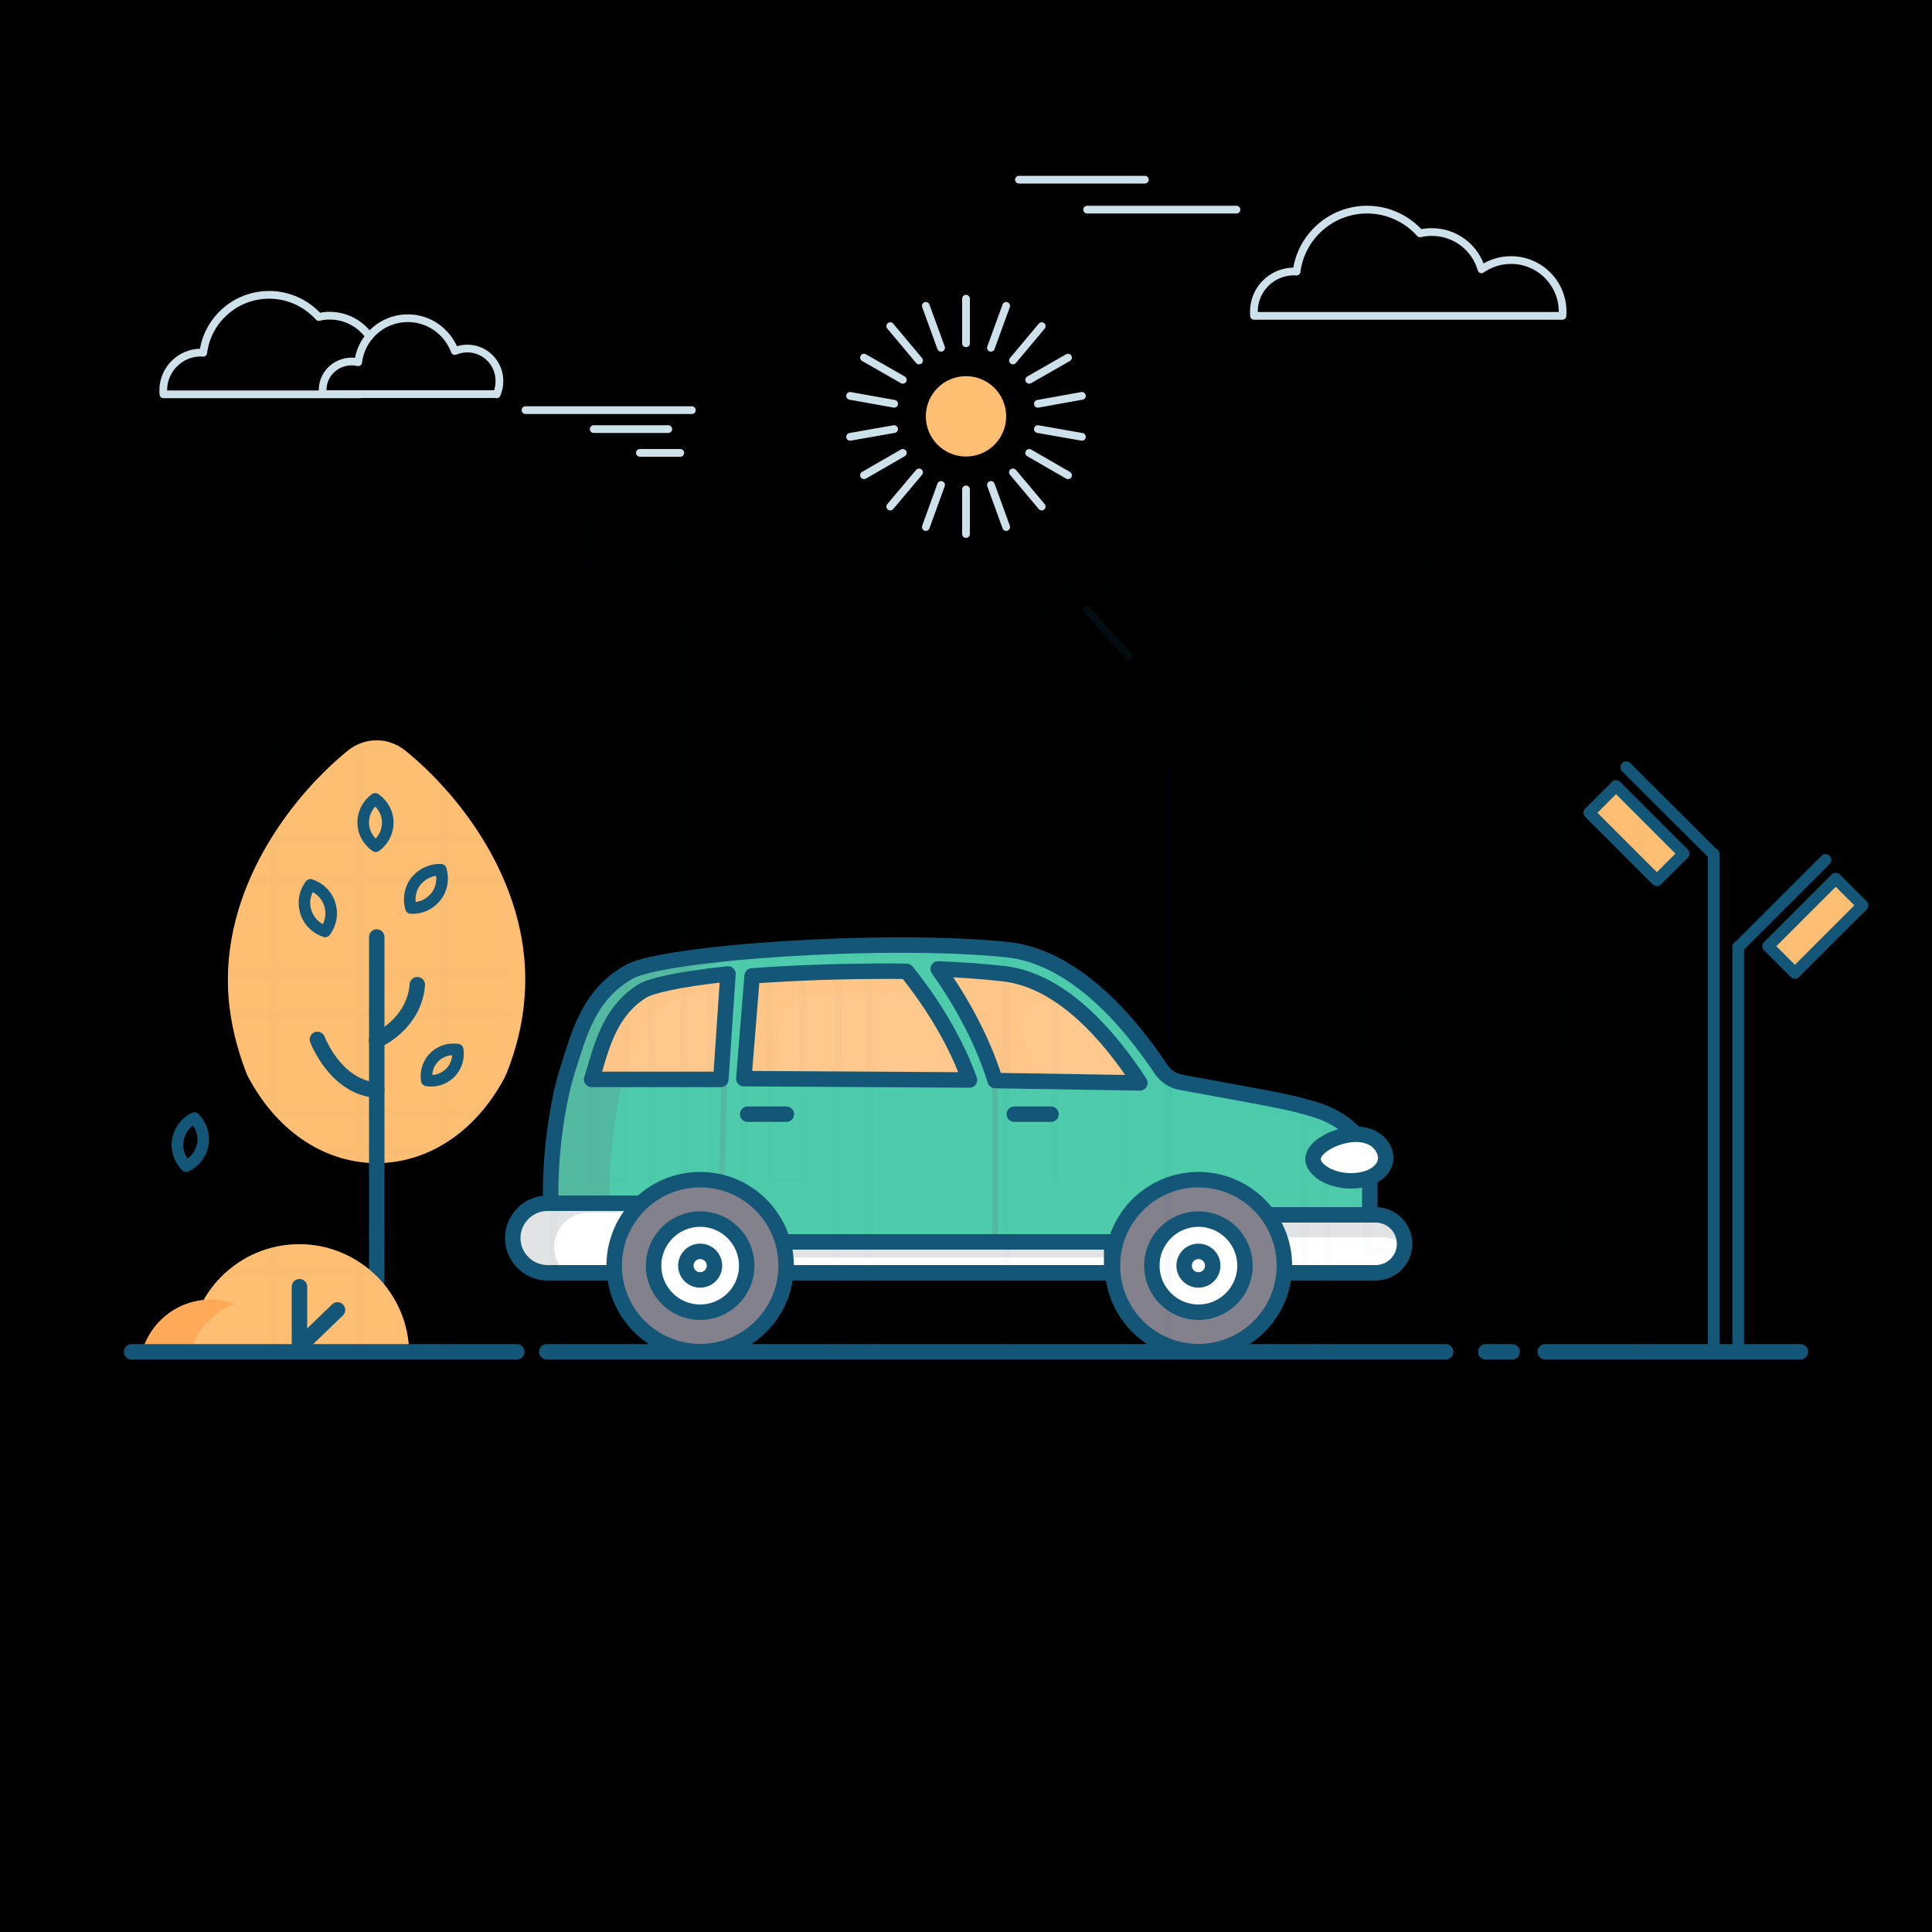 <svg width="1000" height="1000" viewBox="0 0 1000 1000" fill="none" xmlns="http://www.w3.org/2000/svg">
<rect x="0" y="0" width="1000" height="1000" fill="#333333" stroke="none"/>
<g clip-path="url(#clip0_9_4573)">
<path d="M1000 0H0V1000H1000V0Z" fill="#"/>
<path d="M285.6 628.2C283.7 612 286.4 576 294.3 552.1C299.5 536.4 304.3 514.9 325.7 503C343.3 493.1 457.3 485 521.1 491.5C556.7 495.1 586.2 530 604.6 559C665.2 570.1 666.7 570.1 680.9 574.5C695.1 578.8 709 589.7 709 606C709 616.5 709 645.7 709 645.7H287.3C286.7 635.7 286.2 638.1 285.6 628.2Z" fill="#4DCBAB"/>
<path opacity="0.49" d="M681.9 571.4C667.7 567.1 666.2 567.1 605.6 555.9C587.2 526.9 557.7 492 522.1 488.4C458.3 481.9 344.3 490 326.7 499.9C321.9 502.6 318 505.8 314.6 509.2C314.6 509.2 314.7 509.2 314.7 509.1C332.3 499.2 446.3 491.1 510.1 497.6C543.6 501 574.1 532.2 592.8 560C595 563.3 598.5 565.5 602.4 566.2C656.7 576.2 656.1 576.3 669.9 580.5C684.1 584.8 698 595.7 698 612C698 618.7 698 633 698 642.4H710C710 642.4 710 613.2 710 602.7C710 586.6 696.1 575.7 681.9 571.4Z" fill="#4DCBAB"/>
<path opacity="0.21" d="M515 553.7V642.8" stroke="#72757C" stroke-width="3" stroke-miterlimit="10" stroke-linecap="round"/>
<path opacity="0.21" d="M375 553.7L372.7 642.8" stroke="#72757C" stroke-width="3" stroke-miterlimit="10" stroke-linecap="round"/>
<path opacity="0.2" d="M324.8 552.1C330 536.4 334.8 514.9 356.2 503C368.3 496.2 425.7 490.3 481.2 489.3C418.2 488.1 340.1 494.9 325.7 503C304.3 515 299.5 536.4 294.3 552.1C286.4 576 283.8 612 285.6 628.2C286.2 638.1 286.7 635.7 287.3 645.7H317.8C317.2 635.7 316.7 638.1 316.1 628.2C314.2 612 316.9 576 324.8 552.1Z" fill="#72757C"/>
<path d="M285.6 628.2C283.7 612 286.4 576 294.3 552.1C299.5 536.4 304.3 514.9 325.7 503C343.3 493.1 457.3 485 521.1 491.5C554.5 494.9 582.5 525.8 601 553.5C603.4 557 607.1 559.5 611.3 560.2C665.3 570.1 667.2 570.3 680.9 574.4C695.1 578.7 709 589.6 709 605.9C709 616.4 709 645.6 709 645.6H287.3C286.7 635.7 286.2 638.1 285.6 628.2Z" stroke="#135677" stroke-width="8" stroke-miterlimit="10" stroke-linecap="round" stroke-linejoin="round"/>
<path d="M515.1 559.3C507.7 535.4 494.9 514.6 485.6 501.5C498.5 502 509.9 502.9 519.7 504C549.3 507.5 573.7 535.5 590 560.5L515.1 559.3Z" fill="#FFC88D"/>
<path opacity="0.2" d="M530.2 539.5C524.7 529.5 532.6 517.5 543.9 518.6C546 518.8 548 519 550 519.3C551.7 519.5 553.4 519.8 555 520.2C544.4 511.7 532.5 505.6 519.7 504.1C509.9 502.9 498.4 502.1 485.6 501.6C494.9 514.7 507.7 535.5 515.1 559.4L540 559.8C537 552.5 533.6 545.7 530.2 539.5Z" fill="#FFBF73"/>
<path d="M515.1 559.3C507.7 535.4 494.9 514.6 485.6 501.5C498.5 502 509.9 502.9 519.7 504C549.3 507.5 573.7 535.5 590 560.5L515.1 559.3Z" stroke="#135677" stroke-width="8" stroke-miterlimit="10" stroke-linecap="round" stroke-linejoin="round"/>
<path d="M385 558.3L389.3 505.1C412.6 503.4 438.3 502.6 461.9 502.7C464.4 502.7 466.9 502.7 469.3 502.8C478.3 514 493.1 534.7 501.8 559L385 558.3Z" fill="#FFC88D"/>
<path opacity="0.2" d="M403.1 532C403.8 522.8 412.2 515.5 422.7 514.9C440 514 457.9 513.6 474.8 513.7C475.7 513.7 476.6 513.7 477.6 513.7C474.6 509.4 471.8 505.7 469.3 502.7C466.8 502.7 464.4 502.6 461.9 502.6C438.3 502.5 412.6 503.3 389.3 505L385 558.2L401 558.3L403.1 532Z" fill="#FFBF73"/>
<path d="M385 558.3L389.3 505.1C412.6 503.4 438.3 502.6 461.9 502.7C464.4 502.7 466.9 502.7 469.3 502.8C478.3 514 493.1 534.7 501.8 559L385 558.3Z" stroke="#135677" stroke-width="8" stroke-miterlimit="10" stroke-linecap="round" stroke-linejoin="round"/>
<path d="M356.8 658.8H283.4C273.5 658.8 265.4 650.7 265.4 640.8C265.4 630.9 273.5 622.8 283.4 622.8H356.8V658.8Z" fill="white"/>
<path opacity="0.2" d="M286.8 645.6C286.8 635.7 294.9 627.6 304.8 627.6H356.7V622.9H283.3C273.4 622.9 265.3 631 265.3 640.9C265.3 650.8 273.4 658.9 283.3 658.9H292.7C289.1 655.6 286.8 650.8 286.8 645.6Z" fill="#72757C"/>
<path d="M356.8 658.8H283.4C273.5 658.8 265.4 650.7 265.4 640.8C265.4 630.9 273.5 622.8 283.4 622.8H356.8V658.8V658.8Z" stroke="#135677" stroke-width="8" stroke-miterlimit="10" stroke-linecap="round" stroke-linejoin="round"/>
<path d="M712 658.8H651.9V628.8H712C720.3 628.8 727 635.5 727 643.8C727 652.1 720.3 658.8 712 658.8Z" fill="white"/>
<path opacity="0.2" d="M655.8 640.4H716C720.3 640.4 724.2 642.3 727 645.2C727 644.7 727.1 644.3 727.1 643.8C727.1 635.5 720.4 628.8 712.1 628.8H652V658.8H656V640.4H655.8Z" fill="#72757C"/>
<path d="M712 658.8H651.9V628.8H712C720.3 628.8 727 635.5 727 643.8C727 652.1 720.3 658.8 712 658.8Z" stroke="#135677" stroke-width="8" stroke-miterlimit="10" stroke-linecap="round" stroke-linejoin="round"/>
<path d="M575.4 642.8H389.9V658.8H575.4V642.8Z" fill="white"/>
<path opacity="0.2" d="M575.4 642.8H389.9V650.8H575.4V642.8Z" fill="#72757C"/>
<path d="M575.4 642.8H389.9V658.8H575.4V642.8Z" stroke="#135677" stroke-width="8" stroke-miterlimit="10" stroke-linecap="round" stroke-linejoin="round"/>
<path d="M620.3 699.6C644.877 699.6 664.8 679.676 664.8 655.1C664.8 630.523 644.877 610.6 620.3 610.6C595.723 610.6 575.8 630.523 575.8 655.1C575.8 679.676 595.723 699.6 620.3 699.6Z" fill="#82818C"/>
<path d="M620.3 699.6C644.877 699.6 664.8 679.676 664.8 655.1C664.8 630.523 644.877 610.6 620.3 610.6C595.723 610.6 575.8 630.523 575.8 655.1C575.8 679.676 595.723 699.6 620.3 699.6Z" stroke="#135677" stroke-width="8" stroke-miterlimit="10" stroke-linecap="round" stroke-linejoin="round"/>
<path d="M620.3 679.2C633.61 679.2 644.4 668.41 644.4 655.1C644.4 641.79 633.61 631 620.3 631C606.99 631 596.2 641.79 596.2 655.1C596.2 668.41 606.99 679.2 620.3 679.2Z" fill="white"/>
<path d="M620.3 679.2C633.61 679.2 644.4 668.41 644.4 655.1C644.4 641.79 633.61 631 620.3 631C606.99 631 596.2 641.79 596.2 655.1C596.2 668.41 606.99 679.2 620.3 679.2Z" stroke="#135677" stroke-width="8" stroke-miterlimit="10" stroke-linecap="round" stroke-linejoin="round"/>
<path d="M620.3 662.5C624.387 662.5 627.7 659.187 627.7 655.1C627.7 651.013 624.387 647.7 620.3 647.7C616.213 647.7 612.9 651.013 612.9 655.1C612.9 659.187 616.213 662.5 620.3 662.5Z" stroke="#135677" stroke-width="8" stroke-miterlimit="10" stroke-linecap="round" stroke-linejoin="round"/>
<path d="M362.4 699.6C386.977 699.6 406.9 679.676 406.9 655.1C406.9 630.523 386.977 610.6 362.4 610.6C337.823 610.6 317.9 630.523 317.9 655.1C317.9 679.676 337.823 699.6 362.4 699.6Z" fill="#82818C"/>
<path d="M362.4 699.6C386.977 699.6 406.9 679.676 406.9 655.1C406.9 630.523 386.977 610.6 362.4 610.6C337.823 610.6 317.9 630.523 317.9 655.1C317.9 679.676 337.823 699.6 362.4 699.6Z" stroke="#135677" stroke-width="8" stroke-miterlimit="10" stroke-linecap="round" stroke-linejoin="round"/>
<path d="M362.4 679.2C375.71 679.2 386.5 668.41 386.5 655.1C386.5 641.79 375.71 631 362.4 631C349.09 631 338.3 641.79 338.3 655.1C338.3 668.41 349.09 679.2 362.4 679.2Z" fill="white"/>
<path d="M362.4 679.2C375.71 679.2 386.5 668.41 386.5 655.1C386.5 641.79 375.71 631 362.4 631C349.09 631 338.3 641.79 338.3 655.1C338.3 668.41 349.09 679.2 362.4 679.2Z" stroke="#135677" stroke-width="8" stroke-miterlimit="10" stroke-linecap="round" stroke-linejoin="round"/>
<path d="M362.4 662.5C366.487 662.5 369.8 659.187 369.8 655.1C369.8 651.013 366.487 647.7 362.4 647.7C358.313 647.7 355 651.013 355 655.1C355 659.187 358.313 662.5 362.4 662.5Z" stroke="#135677" stroke-width="8" stroke-miterlimit="10" stroke-linecap="round" stroke-linejoin="round"/>
<path d="M376.8 504.1C350.3 506.9 336.7 510.4 332.7 512.8C317 522.4 312.2 538.6 308 552.9C307.5 554.5 307.1 556 306.6 557.5C306.5 557.9 306.4 558.3 306.2 558.7H373.1L376.8 504.1Z" fill="#FFC88D"/>
<path opacity="0.2" d="M323.3 558.1C327.5 543.8 332.2 527.6 348 518C351.1 516.1 360.1 513.6 376.4 511.3L376.9 504.1C350.4 506.9 336.8 510.4 332.8 512.8C317.1 522.4 312.3 538.6 308.1 552.9C307.6 554.5 307.2 556 306.7 557.5C306.6 557.9 306.5 558.3 306.3 558.7H323C323.2 558.5 323.2 558.3 323.3 558.1Z" fill="#FFBF73"/>
<path d="M376.8 504.1C350.3 506.9 336.7 510.4 332.7 512.8C317 522.4 312.2 538.6 308 552.9C307.5 554.5 307.1 556 306.6 557.5C306.5 557.9 306.4 558.3 306.2 558.7H373.1L376.8 504.1Z" stroke="#135677" stroke-width="8" stroke-miterlimit="10" stroke-linecap="round" stroke-linejoin="round"/>
<path d="M717.1 597.8C718.2 604.6 711.9 610.2 701.9 611.1C692.4 612 681.5 607.8 679.7 601C678.6 594.2 690 588.1 699.6 587.2C709.1 586.3 715.8 591 717.1 597.8Z" fill="white"/>
<path d="M717.1 597.8C718.2 604.6 711.9 610.2 701.9 611.1C692.4 612 681.5 607.8 679.7 601C678.6 594.2 690 588.1 699.6 587.2C709.1 586.3 715.8 591 717.1 597.8Z" stroke="#135677" stroke-width="8" stroke-miterlimit="10" stroke-linecap="round" stroke-linejoin="round"/>
<path d="M544 576.7H525" stroke="#135677" stroke-width="8" stroke-miterlimit="10" stroke-linecap="round" stroke-linejoin="round"/>
<path d="M407 576.7H387" stroke="#135677" stroke-width="8" stroke-miterlimit="10" stroke-linecap="round" stroke-linejoin="round"/>
<path d="M209.8 388.5C201.1 381.5 188.8 381.5 180.1 388.5C150.1 412.9 114 460.8 118.3 516.4C119.4 529.9 122.7 542.8 127.4 555.1C127.7 556 128.1 556.8 128.6 557.7C160.2 616.8 229.7 616.8 261.2 557.7C261.6 556.9 262 556 262.4 555.1C267.2 542.9 270.5 529.9 271.5 516.4C276 460.7 239.9 412.9 209.8 388.5Z" fill="#FFBF73"/>
<path opacity="0.43" d="M234.7 566.7C199.7 566.7 171.4 522.4 171.4 467.7C171.4 432.4 183.2 401.5 201 383.9C193.9 382 186.2 383.5 180.2 388.4C150.2 412.8 114.1 460.7 118.4 516.3C119.5 529.8 122.8 542.7 127.5 555C127.8 555.9 128.2 556.7 128.7 557.6C160.3 616.7 229.8 616.7 261.3 557.6C261.3 557.6 261.3 557.5 261.4 557.5C253.3 563.4 244.2 566.7 234.7 566.7Z" fill="#FFBF73"/>
<path d="M195 698V485" stroke="#135677" stroke-width="8" stroke-miterlimit="10" stroke-linecap="round" stroke-linejoin="round"/>
<path d="M98 700.9C98 669.5 123.5 644 154.9 644C186.3 644 211.8 669.5 211.8 700.9" fill="#FFBF73"/>
<path opacity="0.43" d="M170.5 646.2C165.6 644.8 160.4 644 155 644C123.6 644 98.1 669.5 98.1 700.9H129.2C129.1 674.9 146.6 652.9 170.5 646.2Z" fill="#FFBF73"/>
<path d="M215.8 455.5C212.2 459.6 211.3 465.1 212.7 470C217.3 470.2 221.9 468.4 225.1 464.7C228.7 460.6 229.6 455.1 228.2 450.2C223.7 450 219.1 451.8 215.8 455.5Z" stroke="#135677" stroke-width="6" stroke-miterlimit="10" stroke-linecap="round" stroke-linejoin="round"/>
<path d="M188 425.1C187.8 430.4 190.4 435.1 194.5 438C198.1 435.3 200.5 431.2 200.7 426.4C200.9 421.1 198.3 416.4 194.2 413.5C190.6 416.1 188.2 420.3 188 425.1Z" stroke="#135677" stroke-width="6" stroke-miterlimit="10" stroke-linecap="round" stroke-linejoin="round"/>
<path d="M158.1 471.3C159.5 476.6 163.4 480.5 168.3 482.1C171 478.4 172.2 473.6 170.9 468.8C169.5 463.5 165.6 459.6 160.7 458C157.9 461.7 156.8 466.6 158.1 471.3Z" stroke="#135677" stroke-width="6" stroke-miterlimit="10" stroke-linecap="round" stroke-linejoin="round"/>
<path d="M92.2 589.3C91 594.6 92.8 599.9 96.4 603.6C100.5 601.6 103.7 597.8 104.8 593C106 587.7 104.2 582.4 100.6 578.7C96.4 580.7 93.3 584.5 92.2 589.3Z" stroke="#135677" stroke-width="6" stroke-miterlimit="10" stroke-linecap="round" stroke-linejoin="round"/>
<path d="M164.3 538C164.3 538 173.5 562.7 195 564.3" stroke="#135677" stroke-width="8" stroke-miterlimit="10" stroke-linecap="round" stroke-linejoin="round"/>
<path d="M194.9 538.6C194.9 538.6 214.4 530.2 216 509.7" stroke="#135677" stroke-width="8" stroke-miterlimit="10" stroke-linecap="round" stroke-linejoin="round"/>
<path d="M143.8 697C138.7 682.8 125.1 672.7 109.1 672.7C93.1 672.7 79.6 682.8 74.4 697H143.8Z" fill="#FFBF73"/>
<path d="M121.7 674.9C117.8 673.5 113.6 672.7 109.1 672.7C93.1 672.7 79.6 682.8 74.4 697H99.5C103.3 686.7 111.4 678.6 121.7 674.9Z" fill="#FFAA58"/>
<path d="M155 666V697" stroke="#135677" stroke-width="8" stroke-miterlimit="10" stroke-linecap="round" stroke-linejoin="round"/>
<path d="M174.7 678L155 697" stroke="#135677" stroke-width="8" stroke-miterlimit="10" stroke-linecap="round" stroke-linejoin="round"/>
<path d="M887 442V697" stroke="#135677" stroke-width="6" stroke-miterlimit="10" stroke-linecap="round" stroke-linejoin="round"/>
<path d="M841.7 397.1L887 442.3" stroke="#135677" stroke-width="6" stroke-miterlimit="10" stroke-linecap="round" stroke-linejoin="round"/>
<path d="M871.456 441.82L836.455 406.818L822.595 420.678L857.597 455.679L871.456 441.82Z" fill="#FFBF73"/>
<path d="M871.456 441.82L836.455 406.818L822.595 420.678L857.597 455.679L871.456 441.82Z" stroke="#135677" stroke-width="6" stroke-miterlimit="10" stroke-linecap="round" stroke-linejoin="round"/>
<path d="M899.7 490V697" stroke="#135677" stroke-width="6" stroke-miterlimit="10" stroke-linecap="round" stroke-linejoin="round"/>
<path d="M944.9 445.1L899.7 490.3" stroke="#135677" stroke-width="6" stroke-miterlimit="10" stroke-linecap="round" stroke-linejoin="round"/>
<path d="M929.042 503.611L964.043 468.609L950.184 454.75L915.183 489.752L929.042 503.611Z" fill="#FFBF73"/>
<path d="M929.042 503.611L964.043 468.609L950.184 454.75L915.183 489.752L929.042 503.611Z" stroke="#135677" stroke-width="6" stroke-miterlimit="10" stroke-linecap="round" stroke-linejoin="round"/>
<path d="M225.3 546.7C221.7 549.9 220.2 554.7 220.9 559.2C224.9 559.9 229.2 558.8 232.5 555.8C236.1 552.6 237.6 547.8 236.9 543.3C232.8 542.7 228.5 543.8 225.3 546.7Z" stroke="#135677" stroke-width="6" stroke-miterlimit="10" stroke-linecap="round" stroke-linejoin="round"/>
<path d="M267.5 699.7H68.1" stroke="#135677" stroke-width="8" stroke-miterlimit="10" stroke-linecap="round" stroke-linejoin="round"/>
<path d="M748.3 699.7H283" stroke="#135677" stroke-width="8" stroke-miterlimit="10" stroke-linecap="round" stroke-linejoin="round"/>
<path d="M782.7 699.7H769" stroke="#135677" stroke-width="8" stroke-miterlimit="10" stroke-linecap="round" stroke-linejoin="round"/>
<path d="M931.9 699.7H799.8" stroke="#135677" stroke-width="8" stroke-miterlimit="10" stroke-linecap="round" stroke-linejoin="round"/>
<path opacity="0.15" d="M562.7 315.7L584.1 339.6" stroke="#135677" stroke-width="4" stroke-miterlimit="10" stroke-linecap="round" stroke-linejoin="round"/>
<g opacity="0.6">
<g opacity="0.15">
<g opacity="0.15">
<path opacity="0.15" d="M261.3 329H108.8V700.6H261.3V329Z" stroke="#02283F" stroke-width="4" stroke-miterlimit="10" stroke-linecap="round" stroke-linejoin="round"/>
</g>
<path opacity="0.15" d="M142 698V329" stroke="#02283F" stroke-width="4" stroke-miterlimit="10" stroke-linecap="round" stroke-linejoin="round"/>
<path opacity="0.15" d="M230 698V329" stroke="#02283F" stroke-width="4" stroke-miterlimit="10" stroke-linecap="round" stroke-linejoin="round"/>
<path opacity="0.15" d="M186 698V329" stroke="#02283F" stroke-width="4" stroke-miterlimit="10" stroke-linecap="round" stroke-linejoin="round"/>
<path opacity="0.15" d="M109 368H262" stroke="#02283F" stroke-width="4" stroke-miterlimit="10" stroke-linecap="round" stroke-linejoin="round"/>
<path opacity="0.15" d="M109 387H262" stroke="#02283F" stroke-width="4" stroke-miterlimit="10" stroke-linecap="round" stroke-linejoin="round"/>
<path opacity="0.15" d="M109 434H262" stroke="#02283F" stroke-width="4" stroke-miterlimit="10" stroke-linecap="round" stroke-linejoin="round"/>
<path opacity="0.15" d="M109 455H262" stroke="#02283F" stroke-width="4" stroke-miterlimit="10" stroke-linecap="round" stroke-linejoin="round"/>
<path opacity="0.15" d="M109 504H262" stroke="#02283F" stroke-width="4" stroke-miterlimit="10" stroke-linecap="round" stroke-linejoin="round"/>
<path opacity="0.15" d="M109 525H262" stroke="#02283F" stroke-width="4" stroke-miterlimit="10" stroke-linecap="round" stroke-linejoin="round"/>
<path opacity="0.15" d="M109 576H262" stroke="#02283F" stroke-width="4" stroke-miterlimit="10" stroke-linecap="round" stroke-linejoin="round"/>
<path opacity="0.15" d="M109 596H262" stroke="#02283F" stroke-width="4" stroke-miterlimit="10" stroke-linecap="round" stroke-linejoin="round"/>
<path opacity="0.15" d="M109 639H262" stroke="#02283F" stroke-width="4" stroke-miterlimit="10" stroke-linecap="round" stroke-linejoin="round"/>
<path opacity="0.15" d="M109 658H262" stroke="#02283F" stroke-width="4" stroke-miterlimit="10" stroke-linecap="round" stroke-linejoin="round"/>
<path opacity="0.15" d="M230.5 296.4H142.8V329.8H230.5V296.4Z" stroke="#02283F" stroke-width="4" stroke-miterlimit="10" stroke-linecap="round" stroke-linejoin="round"/>
<path opacity="0.15" d="M210.1 263H163.2V296.4H210.1V263Z" stroke="#02283F" stroke-width="4" stroke-miterlimit="10" stroke-linecap="round" stroke-linejoin="round"/>
</g>
<g opacity="0.15">
<path opacity="0.15" d="M748.3 699.7H686.5V327.6H849.5V699.7H801.5" stroke="#02283F" stroke-width="4" stroke-miterlimit="10" stroke-linecap="round" stroke-linejoin="round"/>
<path opacity="0.15" d="M727.3 361.7H707.6V396.3H727.3V361.7Z" stroke="#02283F" stroke-width="4" stroke-miterlimit="10" stroke-linecap="round" stroke-linejoin="round"/>
<path opacity="0.15" d="M761 361.7H741.3V396.3H761V361.7Z" stroke="#02283F" stroke-width="4" stroke-miterlimit="10" stroke-linecap="round" stroke-linejoin="round"/>
<path opacity="0.15" d="M794.7 361.7H775V396.3H794.7V361.7Z" stroke="#02283F" stroke-width="4" stroke-miterlimit="10" stroke-linecap="round" stroke-linejoin="round"/>
<path opacity="0.15" d="M828.5 361.7H808.8V396.3H828.5V361.7Z" stroke="#02283F" stroke-width="4" stroke-miterlimit="10" stroke-linecap="round" stroke-linejoin="round"/>
<path opacity="0.15" d="M727.3 413.7H707.6V448.3H727.3V413.7Z" stroke="#02283F" stroke-width="4" stroke-miterlimit="10" stroke-linecap="round" stroke-linejoin="round"/>
<path opacity="0.15" d="M761 413.7H741.3V448.3H761V413.7Z" stroke="#02283F" stroke-width="4" stroke-miterlimit="10" stroke-linecap="round" stroke-linejoin="round"/>
<path opacity="0.15" d="M794.7 413.7H775V448.3H794.7V413.7Z" stroke="#02283F" stroke-width="4" stroke-miterlimit="10" stroke-linecap="round" stroke-linejoin="round"/>
<path opacity="0.15" d="M828.5 413.7H808.8V448.3H828.5V413.7Z" stroke="#02283F" stroke-width="4" stroke-miterlimit="10" stroke-linecap="round" stroke-linejoin="round"/>
<path opacity="0.15" d="M727.3 512.7H707.6V542.3H727.3V512.7Z" stroke="#02283F" stroke-width="4" stroke-miterlimit="10" stroke-linecap="round" stroke-linejoin="round"/>
<path opacity="0.15" d="M761 512.7H741.3V542.3H761V512.7Z" stroke="#02283F" stroke-width="4" stroke-miterlimit="10" stroke-linecap="round" stroke-linejoin="round"/>
<path opacity="0.15" d="M794.7 512.7H775V542.3H794.7V512.7Z" stroke="#02283F" stroke-width="4" stroke-miterlimit="10" stroke-linecap="round" stroke-linejoin="round"/>
<path opacity="0.15" d="M828.5 512.7H808.8V542.3H828.5V512.7Z" stroke="#02283F" stroke-width="4" stroke-miterlimit="10" stroke-linecap="round" stroke-linejoin="round"/>
<path opacity="0.15" d="M727.3 618.1H707.6V647.7H727.3V618.1Z" stroke="#02283F" stroke-width="4" stroke-miterlimit="10" stroke-linecap="round" stroke-linejoin="round"/>
<path opacity="0.15" d="M761 618.1H741.3V647.7H761V618.1Z" stroke="#02283F" stroke-width="4" stroke-miterlimit="10" stroke-linecap="round" stroke-linejoin="round"/>
<path opacity="0.15" d="M794.7 618.1H775V647.7H794.7V618.1Z" stroke="#02283F" stroke-width="4" stroke-miterlimit="10" stroke-linecap="round" stroke-linejoin="round"/>
<path opacity="0.15" d="M828.5 618.1H808.8V647.7H828.5V618.1Z" stroke="#02283F" stroke-width="4" stroke-miterlimit="10" stroke-linecap="round" stroke-linejoin="round"/>
<path opacity="0.15" d="M707 478H828" stroke="#02283F" stroke-width="4" stroke-miterlimit="10" stroke-linecap="round" stroke-linejoin="round"/>
<path opacity="0.15" d="M707 494H828" stroke="#02283F" stroke-width="4" stroke-miterlimit="10" stroke-linecap="round" stroke-linejoin="round"/>
<path opacity="0.15" d="M707 562H828" stroke="#02283F" stroke-width="4" stroke-miterlimit="10" stroke-linecap="round" stroke-linejoin="round"/>
<path opacity="0.15" d="M707 579H828" stroke="#02283F" stroke-width="4" stroke-miterlimit="10" stroke-linecap="round" stroke-linejoin="round"/>
<path opacity="0.15" d="M707 596H828" stroke="#02283F" stroke-width="4" stroke-miterlimit="10" stroke-linecap="round" stroke-linejoin="round"/>
<path opacity="0.15" d="M828 292H717.4V327.6H828V292Z" stroke="#02283F" stroke-width="4" stroke-miterlimit="10" stroke-linecap="round" stroke-linejoin="round"/>
<path opacity="0.15" d="M804.1 256.4H741.3V292H804.1V256.4Z" stroke="#02283F" stroke-width="4" stroke-miterlimit="10" stroke-linecap="round" stroke-linejoin="round"/>
<path opacity="0.15" d="M771 256V200" stroke="#02283F" stroke-width="4" stroke-miterlimit="10" stroke-linecap="round" stroke-linejoin="round"/>
</g>
<g opacity="0.15">
<path opacity="0.15" d="M604.7 700H520.6V339.1L562.7 293.2L604.7 339.1V700Z" stroke="#02283F" stroke-width="4" stroke-miterlimit="10" stroke-linecap="round" stroke-linejoin="round"/>
<path opacity="0.15" d="M675.2 700H604.7V409.1C604.7 368.5 631.4 361.9 675.2 340.8V700Z" stroke="#02283F" stroke-width="4" stroke-miterlimit="10" stroke-linecap="round" stroke-linejoin="round"/>
<g opacity="0.15">
<g opacity="0.15">
<g opacity="0.15">
<path opacity="0.15" d="M630 620V638" stroke="#02283F" stroke-width="4" stroke-miterlimit="10" stroke-linejoin="round"/>
<path opacity="0.15" d="M649 620V638" stroke="#02283F" stroke-width="4" stroke-miterlimit="10" stroke-linejoin="round"/>
</g>
</g>
<g opacity="0.15">
<g opacity="0.15">
<path opacity="0.15" d="M630 582V600" stroke="#02283F" stroke-width="4" stroke-miterlimit="10" stroke-linejoin="round"/>
<path opacity="0.15" d="M649 582V600" stroke="#02283F" stroke-width="4" stroke-miterlimit="10" stroke-linejoin="round"/>
</g>
</g>
<g opacity="0.15">
<g opacity="0.15">
<path opacity="0.15" d="M630 544V562" stroke="#02283F" stroke-width="4" stroke-miterlimit="10" stroke-linejoin="round"/>
<path opacity="0.15" d="M649 544V562" stroke="#02283F" stroke-width="4" stroke-miterlimit="10" stroke-linejoin="round"/>
</g>
</g>
<g opacity="0.15">
<g opacity="0.15">
<path opacity="0.15" d="M630 506V524" stroke="#02283F" stroke-width="4" stroke-miterlimit="10" stroke-linejoin="round"/>
<path opacity="0.15" d="M649 506V524" stroke="#02283F" stroke-width="4" stroke-miterlimit="10" stroke-linejoin="round"/>
</g>
</g>
<g opacity="0.15">
<g opacity="0.15">
<path opacity="0.15" d="M630 468V486" stroke="#02283F" stroke-width="4" stroke-miterlimit="10" stroke-linejoin="round"/>
<path opacity="0.15" d="M649 468V486" stroke="#02283F" stroke-width="4" stroke-miterlimit="10" stroke-linejoin="round"/>
</g>
</g>
<g opacity="0.15">
<g opacity="0.15">
<path opacity="0.15" d="M630 430V448" stroke="#02283F" stroke-width="4" stroke-miterlimit="10" stroke-linejoin="round"/>
<path opacity="0.15" d="M649 430V448" stroke="#02283F" stroke-width="4" stroke-miterlimit="10" stroke-linejoin="round"/>
</g>
</g>
<g opacity="0.15">
<g opacity="0.15">
<path opacity="0.15" d="M630 392V410" stroke="#02283F" stroke-width="4" stroke-miterlimit="10" stroke-linejoin="round"/>
<path opacity="0.15" d="M649 392V410" stroke="#02283F" stroke-width="4" stroke-miterlimit="10" stroke-linejoin="round"/>
</g>
</g>
</g>
<path opacity="0.15" d="M449.8 700H520.3V409.1C520.3 368.5 493.6 361.9 449.8 340.8V700Z" stroke="#02283F" stroke-width="4" stroke-miterlimit="10" stroke-linecap="round" stroke-linejoin="round"/>
<g opacity="0.15">
<g opacity="0.15">
<g opacity="0.15">
<path opacity="0.15" d="M492 620V638" stroke="#02283F" stroke-width="4" stroke-miterlimit="10" stroke-linejoin="round"/>
<path opacity="0.15" d="M474 620V638" stroke="#02283F" stroke-width="4" stroke-miterlimit="10" stroke-linejoin="round"/>
</g>
</g>
<g opacity="0.15">
<g opacity="0.15">
<path opacity="0.15" d="M492 582V600" stroke="#02283F" stroke-width="4" stroke-miterlimit="10" stroke-linejoin="round"/>
<path opacity="0.15" d="M474 582V600" stroke="#02283F" stroke-width="4" stroke-miterlimit="10" stroke-linejoin="round"/>
</g>
</g>
<g opacity="0.15">
<g opacity="0.15">
<path opacity="0.15" d="M492 544V562" stroke="#02283F" stroke-width="4" stroke-miterlimit="10" stroke-linejoin="round"/>
<path opacity="0.15" d="M474 544V562" stroke="#02283F" stroke-width="4" stroke-miterlimit="10" stroke-linejoin="round"/>
</g>
</g>
<g opacity="0.15">
<g opacity="0.15">
<path opacity="0.15" d="M492 506V524" stroke="#02283F" stroke-width="4" stroke-miterlimit="10" stroke-linejoin="round"/>
<path opacity="0.15" d="M474 506V524" stroke="#02283F" stroke-width="4" stroke-miterlimit="10" stroke-linejoin="round"/>
</g>
</g>
<g opacity="0.15">
<g opacity="0.15">
<path opacity="0.15" d="M492 468V486" stroke="#02283F" stroke-width="4" stroke-miterlimit="10" stroke-linejoin="round"/>
<path opacity="0.15" d="M474 468V486" stroke="#02283F" stroke-width="4" stroke-miterlimit="10" stroke-linejoin="round"/>
</g>
</g>
<g opacity="0.15">
<g opacity="0.15">
<path opacity="0.15" d="M492 430V448" stroke="#02283F" stroke-width="4" stroke-miterlimit="10" stroke-linejoin="round"/>
<path opacity="0.15" d="M474 430V448" stroke="#02283F" stroke-width="4" stroke-miterlimit="10" stroke-linejoin="round"/>
</g>
</g>
<g opacity="0.15">
<g opacity="0.15">
<path opacity="0.15" d="M492 392V410" stroke="#02283F" stroke-width="4" stroke-miterlimit="10" stroke-linejoin="round"/>
<path opacity="0.15" d="M474 392V410" stroke="#02283F" stroke-width="4" stroke-miterlimit="10" stroke-linejoin="round"/>
</g>
</g>
</g>
<path opacity="0.15" d="M546 352V611" stroke="#02283F" stroke-width="4" stroke-miterlimit="10" stroke-linecap="round" stroke-linejoin="round"/>
<path opacity="0.15" d="M582 352V611" stroke="#02283F" stroke-width="4" stroke-miterlimit="10" stroke-linecap="round" stroke-linejoin="round"/>
<g opacity="0.15">
<g opacity="0.15">
<path opacity="0.15" d="M534.6 604H590.1" stroke="#02283F" stroke-width="4" stroke-miterlimit="10" stroke-linecap="round" stroke-linejoin="round"/>
</g>
<g opacity="0.15">
<path opacity="0.15" d="M534.6 566H590.1" stroke="#02283F" stroke-width="4" stroke-miterlimit="10" stroke-linecap="round" stroke-linejoin="round"/>
</g>
<g opacity="0.15">
<path opacity="0.15" d="M534.6 528H590.1" stroke="#02283F" stroke-width="4" stroke-miterlimit="10" stroke-linecap="round" stroke-linejoin="round"/>
</g>
<g opacity="0.15">
<path opacity="0.15" d="M534.6 490H590.1" stroke="#02283F" stroke-width="4" stroke-miterlimit="10" stroke-linecap="round" stroke-linejoin="round"/>
</g>
<g opacity="0.15">
<path opacity="0.15" d="M534.6 452H590.1" stroke="#02283F" stroke-width="4" stroke-miterlimit="10" stroke-linecap="round" stroke-linejoin="round"/>
</g>
<g opacity="0.15">
<path opacity="0.15" d="M534.6 414H590.1" stroke="#02283F" stroke-width="4" stroke-miterlimit="10" stroke-linecap="round" stroke-linejoin="round"/>
</g>
<g opacity="0.15">
<path opacity="0.15" d="M534.6 376H590.1" stroke="#02283F" stroke-width="4" stroke-miterlimit="10" stroke-linecap="round" stroke-linejoin="round"/>
</g>
</g>
</g>
<g opacity="0.15">
<path opacity="0.15" d="M433.9 293.2H286.8V699.7H433.9V293.2Z" stroke="#02283F" stroke-width="4" stroke-miterlimit="10" stroke-linecap="round" stroke-linejoin="round"/>
<path opacity="0.15" d="M323.7 323.4H306.4V612H323.7V323.4Z" stroke="#02283F" stroke-width="4" stroke-miterlimit="10" stroke-linecap="round" stroke-linejoin="round"/>
<path opacity="0.15" d="M354.3 323.4H337V612H354.3V323.4Z" stroke="#02283F" stroke-width="4" stroke-miterlimit="10" stroke-linecap="round" stroke-linejoin="round"/>
<path opacity="0.15" d="M385 323.4H367.7V612H385V323.4Z" stroke="#02283F" stroke-width="4" stroke-miterlimit="10" stroke-linecap="round" stroke-linejoin="round"/>
<path opacity="0.15" d="M415.6 323.4H398.3V612H415.6V323.4Z" stroke="#02283F" stroke-width="4" stroke-miterlimit="10" stroke-linecap="round" stroke-linejoin="round"/>
<path opacity="0.15" d="M415.6 252H367.7V293.2H415.6V252Z" stroke="#02283F" stroke-width="4" stroke-miterlimit="10" stroke-linecap="round" stroke-linejoin="round"/>
<path opacity="0.15" d="M390 252V216" stroke="#02283F" stroke-width="4" stroke-miterlimit="10" stroke-linecap="round" stroke-linejoin="round"/>
<path opacity="0.15" d="M349.9 266.3H304.5V293.2H349.9V266.3Z" stroke="#02283F" stroke-width="4" stroke-miterlimit="10" stroke-linecap="round" stroke-linejoin="round"/>
</g>
</g>
<path d="M500 154.6V177.7" stroke="#CCE1EA" stroke-width="4" stroke-miterlimit="10" stroke-linecap="round" stroke-linejoin="round"/>
<path d="M479.2 158.3L487.1 180" stroke="#CCE1EA" stroke-width="4" stroke-miterlimit="10" stroke-linecap="round" stroke-linejoin="round"/>
<path d="M460.8 168.8L475.7 186.6" stroke="#CCE1EA" stroke-width="4" stroke-miterlimit="10" stroke-linecap="round" stroke-linejoin="round"/>
<path d="M447.2 185.1L467.3 196.6" stroke="#CCE1EA" stroke-width="4" stroke-miterlimit="10" stroke-linecap="round" stroke-linejoin="round"/>
<path d="M440 204.899L462.8 208.999" stroke="#CCE1EA" stroke-width="4" stroke-miterlimit="10" stroke-linecap="round" stroke-linejoin="round"/>
<path d="M440 226.1L462.8 222.1" stroke="#CCE1EA" stroke-width="4" stroke-miterlimit="10" stroke-linecap="round" stroke-linejoin="round"/>
<path d="M447.2 245.999L467.3 234.399" stroke="#CCE1EA" stroke-width="4" stroke-miterlimit="10" stroke-linecap="round" stroke-linejoin="round"/>
<path d="M460.8 262.2L475.7 244.5" stroke="#CCE1EA" stroke-width="4" stroke-miterlimit="10" stroke-linecap="round" stroke-linejoin="round"/>
<path d="M479.2 272.8L487.1 251" stroke="#CCE1EA" stroke-width="4" stroke-miterlimit="10" stroke-linecap="round" stroke-linejoin="round"/>
<path d="M500 276.4V253.3" stroke="#CCE1EA" stroke-width="4" stroke-miterlimit="10" stroke-linecap="round" stroke-linejoin="round"/>
<path d="M520.8 272.8L512.9 251" stroke="#CCE1EA" stroke-width="4" stroke-miterlimit="10" stroke-linecap="round" stroke-linejoin="round"/>
<path d="M539.2 262.2L524.3 244.5" stroke="#CCE1EA" stroke-width="4" stroke-miterlimit="10" stroke-linecap="round" stroke-linejoin="round"/>
<path d="M552.8 245.999L532.7 234.399" stroke="#CCE1EA" stroke-width="4" stroke-miterlimit="10" stroke-linecap="round" stroke-linejoin="round"/>
<path d="M560 226.1L537.2 222.1" stroke="#CCE1EA" stroke-width="4" stroke-miterlimit="10" stroke-linecap="round" stroke-linejoin="round"/>
<path d="M560 204.899L537.2 208.999" stroke="#CCE1EA" stroke-width="4" stroke-miterlimit="10" stroke-linecap="round" stroke-linejoin="round"/>
<path d="M552.8 185.1L532.7 196.6" stroke="#CCE1EA" stroke-width="4" stroke-miterlimit="10" stroke-linecap="round" stroke-linejoin="round"/>
<path d="M539.2 168.8L524.3 186.6" stroke="#CCE1EA" stroke-width="4" stroke-miterlimit="10" stroke-linecap="round" stroke-linejoin="round"/>
<path d="M520.8 158.3L512.9 180" stroke="#CCE1EA" stroke-width="4" stroke-miterlimit="10" stroke-linecap="round" stroke-linejoin="round"/>
<path d="M500 236.3C511.487 236.3 520.8 226.988 520.8 215.5C520.8 204.013 511.487 194.7 500 194.7C488.512 194.7 479.2 204.013 479.2 215.5C479.2 226.988 488.512 236.3 500 236.3Z" fill="#FFBF73"/>
<path d="M808.7 163.5C808.8 162.8 808.8 162 808.8 161.3C808.8 146.5 796.8 134.6 782.1 134.6C776.4 134.6 771.1 136.4 766.8 139.4C763.6 128.2 753.3 120.1 741.1 120.1C739 120.1 737 120.3 735 120.8C728.3 113.3 718.5 108.5 707.6 108.5C688.9 108.5 673.4 122.5 671.1 140.6C670.7 140.6 670.3 140.5 669.8 140.5C658.3 140.5 649 149.8 649 161.3C649 162 649 162.8 649.1 163.5H808.7V163.5Z" stroke="#CCE1EA" stroke-width="4" stroke-miterlimit="10" stroke-linecap="round" stroke-linejoin="round"/>
<path d="M191.2 174.1C186.7 167.7 179.2 163.4 170.7 163.4C168.7 163.4 166.8 163.6 165 164.1C158.7 157.1 149.5 152.6 139.3 152.6C121.8 152.6 107.3 165.7 105.2 182.6C104.8 182.6 104.4 182.5 104 182.5C93.3 182.5 84.5 191.2 84.5 202C84.5 202.7 84.5 203.4 84.6 204.1H186.5" stroke="#CCE1EA" stroke-width="4" stroke-miterlimit="10" stroke-linecap="round" stroke-linejoin="round"/>
<path d="M272 212.3H358.1" stroke="#CCE1EA" stroke-width="4" stroke-miterlimit="10" stroke-linecap="round" stroke-linejoin="round"/>
<path d="M331.2 234.4H352.1" stroke="#CCE1EA" stroke-width="4" stroke-miterlimit="10" stroke-linecap="round" stroke-linejoin="round"/>
<path d="M307.3 222.1H345.9" stroke="#CCE1EA" stroke-width="4" stroke-miterlimit="10" stroke-linecap="round" stroke-linejoin="round"/>
<path d="M527.4 93H592.6" stroke="#CCE1EA" stroke-width="4" stroke-miterlimit="10" stroke-linecap="round" stroke-linejoin="round"/>
<path d="M562.7 108.5H640" stroke="#CCE1EA" stroke-width="4" stroke-miterlimit="10" stroke-linecap="round" stroke-linejoin="round"/>
<path d="M257.1 204.1C258 202 258.5 199.7 258.5 197.2C258.5 187.9 251.1 180.4 241.9 180.4C239.6 180.4 237.4 180.9 235.4 181.7C231.7 171.8 222.2 164.7 211.1 164.7C197.8 164.7 186.9 174.7 185.4 187.5C184.3 187.3 183.2 187.1 182.1 187.1C173.7 187.1 167 193.7 167 201.8C167 202.5 167.1 203.3 167.2 204H257.1V204.1Z" stroke="#CCE1EA" stroke-width="4" stroke-miterlimit="10" stroke-linecap="round" stroke-linejoin="round"/>
</g>
<defs>
<clipPath id="clip0_9_4573">
<rect width="1000" height="1000" fill="white"/>
</clipPath>
</defs>
</svg>
